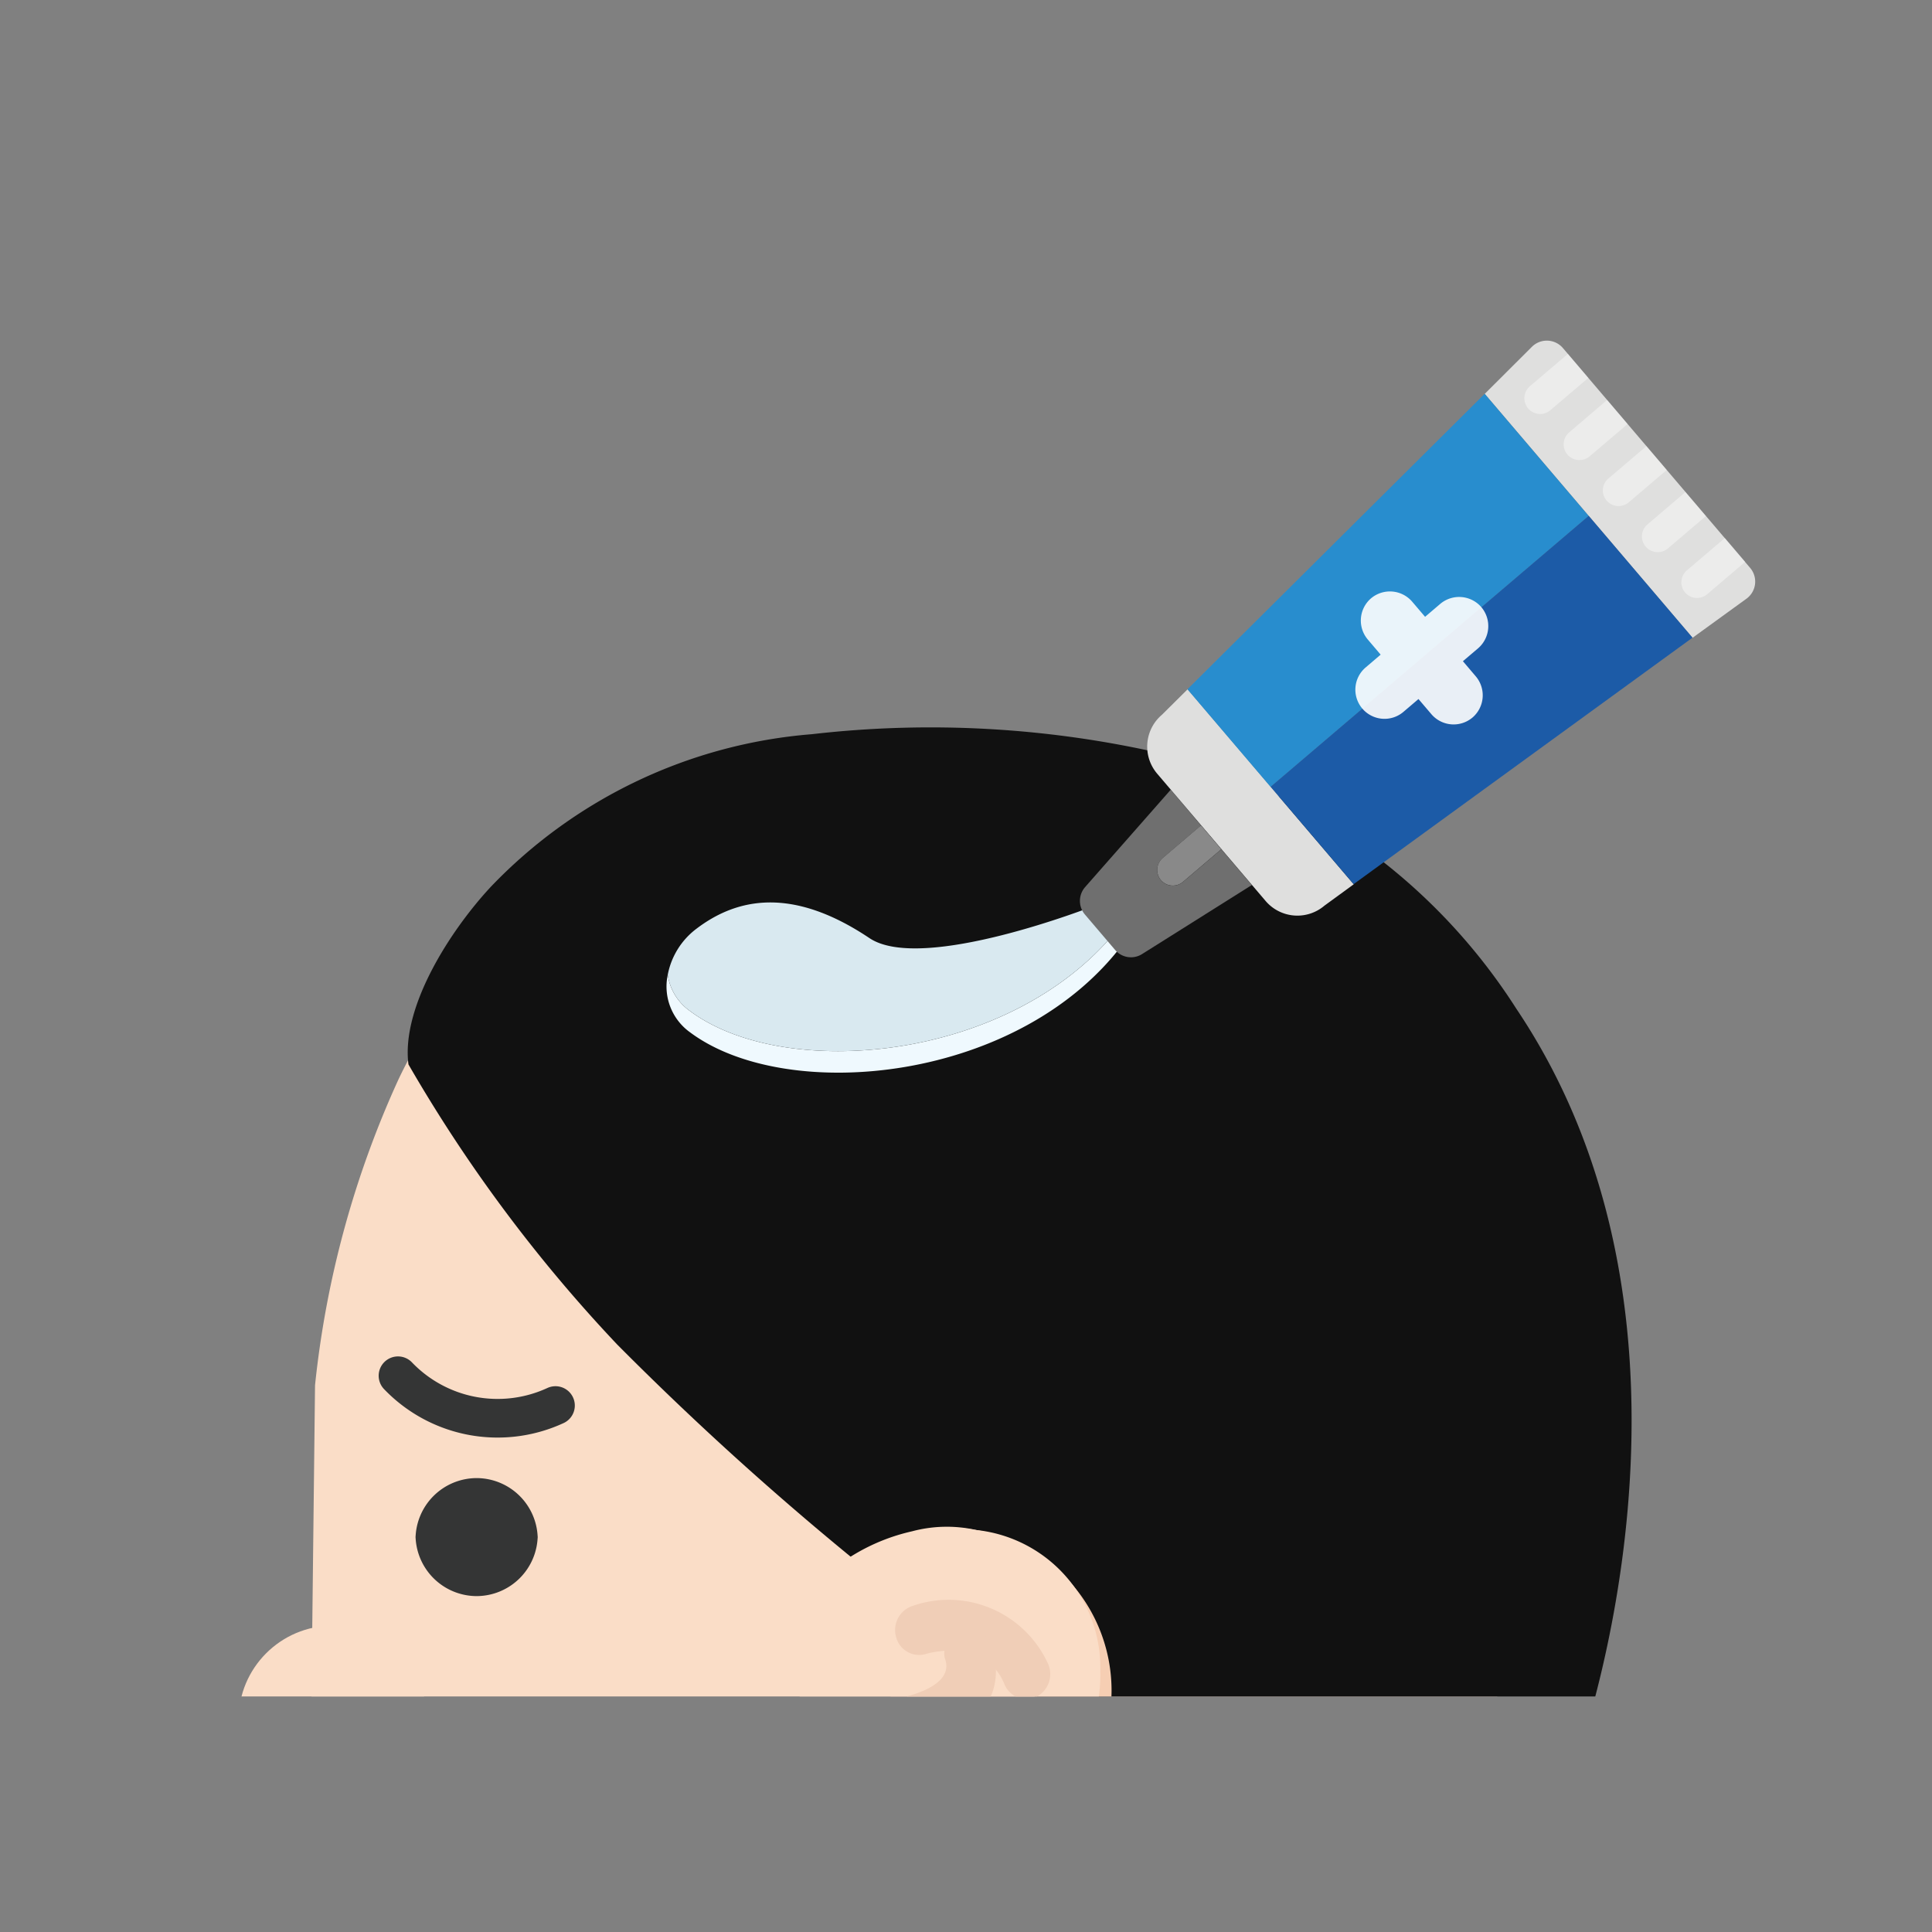 <svg xmlns="http://www.w3.org/2000/svg" width="50" height="50" viewBox="0 0 50 50">
    <rect x="0" y="0" width="50" height="50" fill="#808080" stroke="none"/>
    <defs>
        <style>
            .cls-1,.cls-5,.cls-7{fill:none}.cls-2{clip-path:url(#clip-path)}.cls-3{fill:#faddc7}.cls-4{fill:#ee5840}.cls-5{stroke:#f4c1b4;stroke-linejoin:bevel}.cls-5,.cls-7{stroke-linecap:round}.cls-6{fill:#343535}.cls-7{stroke:#343535;stroke-miterlimit:10}.cls-8{fill:#111}.cls-9{fill:#f6ceb3}.cls-10{fill:#f0ceb7}.cls-11{fill:#eff9fe}.cls-12{fill:#d9e9f0}.cls-13{fill:#6f6f6f}.cls-14{fill:#dfdfde}.cls-15{fill:#288dce}.cls-16{fill:#1c5ba7}.cls-17,.cls-18{fill:#fff}.cls-17{opacity:.4}.cls-18{opacity:.9}.cls-19{fill:#898989}
        </style>
        <clipPath id="clip-path">
            <path id="사각형_2848" d="M0 0h41.672v36.922H0z" class="cls-1" data-name="사각형 2848" transform="translate(-114.671 325.12)"/>
        </clipPath>
    </defs>
    <g id="그룹_2952" data-name="그룹 2952" transform="translate(118.835 -318.138)">
        <path id="사각형_2846" d="M0 0h50v50H0z" class="cls-1" data-name="사각형 2846" transform="translate(-118.835 318.138)"/>
        <g id="그룹_2951" data-name="그룹 2951">
            <g id="그룹_2947" data-name="그룹 2947">
                <g id="그룹_2946" data-name="그룹 2946">
                    <g id="그룹_2945" class="cls-2" data-name="그룹 2945">
                        <g id="그룹_2944" data-name="그룹 2944">
                            <path id="패스_3192" d="M-80.383 363.7c-.862 4.326-2.622 6.939-4.809 8.567-3.758 2.792-8.774 2.669-12.665 3.313-1.467.246-6.834.738-9.938-1.96a8.175 8.175 0 0 1-3.039-6.37l.152-13.261a25.308 25.308 0 0 1 2.158-7.913 12.562 12.562 0 0 1 1.6-2.537 1.576 1.576 0 0 1 .236-.274 2.867 2.867 0 0 1 .284-.313 8.444 8.444 0 0 1 .918-.842c4.544-3.54 12.372-2.726 12.372-2.726h.075a12.034 12.034 0 0 1 4.3.927.779.779 0 0 0 .132.048 14.785 14.785 0 0 1 6.844 5.916c3.879 6.119 1.38 17.425 1.38 17.425z" class="cls-3" data-name="패스 3192"/>
                            <path id="사각형_2847" d="M0 0h15.652v10.445H0z" class="cls-3" data-name="사각형 2847" transform="translate(-100.937 369.779)"/>
                            <circle id="타원_762" cx="2.439" cy="2.439" r="2.439" class="cls-3" data-name="타원 762" transform="translate(-112.661 360.21)"/>
                            <path id="패스_3193" d="M-108.392 373.051a7.052 7.052 0 0 1-1.889-2.913 9.512 9.512 0 0 1-.551-2.893v-.937h6.607a2.114 2.114 0 0 1 2.026 1.756c.21 1.036-.315 3.757-6.193 4.987z" class="cls-4" data-name="패스 3193"/>
                            <path id="패스_3195" d="M-106.5 359.445a1.586 1.586 0 0 1-1.581-1.581v.108a1.585 1.585 0 0 1 1.581-1.581 1.585 1.585 0 0 1 1.581 1.581v-.108a1.586 1.586 0 0 1-1.581 1.581z" class="cls-6" data-name="패스 3195"/>
                            <path id="패스_3196" d="M-108.535 353.742a3.571 3.571 0 0 0 4.076.771" class="cls-7" data-name="패스 3196"/>
                            <path id="패스_3197" d="M-88.76 337.64a15.278 15.278 0 0 1 9.169 6.606c5.679 8.453 1.5 19.582 1.5 19.582-1.953 4.986-4.913 6.806-7.1 8.434a.989.989 0 0 1-.094-.341c0-4.881-5.016-8.682-5.016-8.682a80 80 0 0 1-12.563-10.307 38.717 38.717 0 0 1-5.4-7.247c-.192-1.484 1.078-3.467 2.14-4.606a12.918 12.918 0 0 1 8.3-3.94 26.868 26.868 0 0 1 9.064.501z" class="cls-8" data-name="패스 3197"/>
                            <path id="패스_3198" d="M-96.51 365.331a7.114 7.114 0 0 0 2.612.47 3.915 3.915 0 0 0 3.83-3.919 4.217 4.217 0 0 0-3.5-4.147 4.251 4.251 0 0 0-.736-.064 4.329 4.329 0 0 0-.525.032z" class="cls-9" data-name="패스 3198"/>
                            <path id="패스_3199" d="M-98.342 364.562a11.432 11.432 0 0 0 3.942.964 4.046 4.046 0 0 0 4.041-4.141 3.586 3.586 0 0 0-3.208-3.65 3.485 3.485 0 0 0-1.66.032 5.082 5.082 0 0 0-2.7 1.6z" class="cls-3" data-name="패스 3199"/>
                            <path id="패스_3200" d="M-92.274 362.111a.619.619 0 0 1-.568-.39c-.5-1.216-1.976-.8-2.039-.776a.615.615 0 0 1-.764-.446.654.654 0 0 1 .427-.8 2.829 2.829 0 0 1 3.511 1.507.659.659 0 0 1-.321.852.585.585 0 0 1-.246.053z" class="cls-10" data-name="패스 3200"/>
                            <path id="패스_3201" d="M-95.767 362.546a.617.617 0 0 1 .452-.519c1.266-.364.937-.93.926-.994a.615.615 0 0 1 .53-.708.653.653 0 0 1 .747.515c.161.912.049 1.837-1.819 2.373a.66.66 0 0 1-.811-.416.586.586 0 0 1-.025-.251z" class="cls-10" data-name="패스 3201"/>
                            <path id="패스_3202" d="M-100.937 375.776a37.092 37.092 0 0 0 8.845-2.725s-6.841 3.587-8.845 7.173z" class="cls-9" data-name="패스 3202"/>
                        </g>
                    </g>
                </g>
            </g>
            <g id="그룹_2950" data-name="그룹 2950">
                <path id="패스_3203" d="M-89.714 342.486c-2.67 3.66-8.74 4.25-11.26 2.37a1.458 1.458 0 0 1-.58-1.49 1.39 1.39 0 0 0 .58.94c2.45 1.82 8.26 1.31 11.03-2.08z" class="cls-11" data-name="패스 3203"/>
                <path id="패스_3204" d="M-89.944 342.226c-2.77 3.39-8.58 3.9-11.03 2.08a1.39 1.39 0 0 1-.58-.94 1.947 1.947 0 0 1 .74-1.19c1.05-.8 2.48-1.1 4.48.24 1.37.92 5.83-.84 5.83-.84z" class="cls-12" data-name="패스 3204"/>
                <g id="그룹_2949" data-name="그룹 2949">
                    <path id="패스_3205" d="M-87.753 339.5l-.992.845a.408.408 0 0 0-.046.571.405.405 0 0 0 .572.046l.992-.845.789.926-2.835 1.783a.538.538 0 0 1-.7-.1l-.782-.918a.543.543 0 0 1 .007-.717l2.211-2.515z" class="cls-13" data-name="패스 3205"/>
                    <path id="패스_3206" d="M-88.1 335.977l4.3 5.046-.758.553a1.08 1.08 0 0 1-1.524-.122l-2.805-3.293a1.08 1.08 0 0 1 .122-1.524z" class="cls-14" data-name="패스 3206"/>
                    <path id="패스_3207" d="M-73.538 332.839a.547.547 0 0 1-.094.79l-1.4 1.015-5.378-6.313 1.225-1.222a.547.547 0 0 1 .795.033z" class="cls-14" data-name="패스 3207"/>
                    <path id="패스_3208" d="M-80.412 328.33l2.693 3.161-8.232 7.012-2.153-2.527z" class="cls-15" data-name="패스 3208"/>
                    <path id="패스_3209" d="M-85.951 338.5l8.232-7.012 2.686 3.153-8.771 6.379z" class="cls-16" data-name="패스 3209"/>
                    <g id="그룹_2948" data-name="그룹 2948">
                        <path id="패스_3210" d="M-75.18 332.9l.984-.838.526.617-.984.838a.407.407 0 0 1-.571-.046.408.408 0 0 1 .045-.571z" class="cls-17" data-name="패스 3210"/>
                        <path id="패스_3211" d="M-76.2 331.711l.983-.838.53.622-.984.838a.41.41 0 0 1-.575-.05.408.408 0 0 1 .046-.572z" class="cls-17" data-name="패스 3211"/>
                        <path id="패스_3212" d="M-77.21 330.522l.984-.838.526.617-.984.838a.407.407 0 0 1-.571-.046.4.4 0 0 1 .045-.571z" class="cls-17" data-name="패스 3212"/>
                        <path id="패스_3213" d="M-78.226 329.328l.983-.838.53.622-.984.838a.41.41 0 0 1-.575-.05.408.408 0 0 1 .046-.572z" class="cls-17" data-name="패스 3213"/>
                        <path id="패스_3214" d="M-79.243 328.135l.984-.838.529.621-.984.838a.407.407 0 0 1-.571-.046.408.408 0 0 1 .042-.575z" class="cls-17" data-name="패스 3214"/>
                    </g>
                    <path id="패스_3215" d="M-83.353 333.623a.759.759 0 0 1 1.064.085l.335.393.393-.335a.758.758 0 0 1 1.064.086.759.759 0 0 1-.085 1.064l-.393.334.334.393a.758.758 0 0 1-.085 1.064.757.757 0 0 1-1.064-.085l-.335-.393-.393.335a.754.754 0 0 1-1.06-.088.754.754 0 0 1 .082-1.061l.392-.335-.334-.393a.758.758 0 0 1 .085-1.064z" class="cls-18" data-name="패스 3215"/>
                    <path id="패스_3216" d="M-88.745 340.343l.992-.845.526.617-.992.845a.405.405 0 0 1-.572-.046.408.408 0 0 1 .046-.571z" class="cls-19" data-name="패스 3216"/>
                </g>
            </g>
        </g>
    </g>
</svg>
